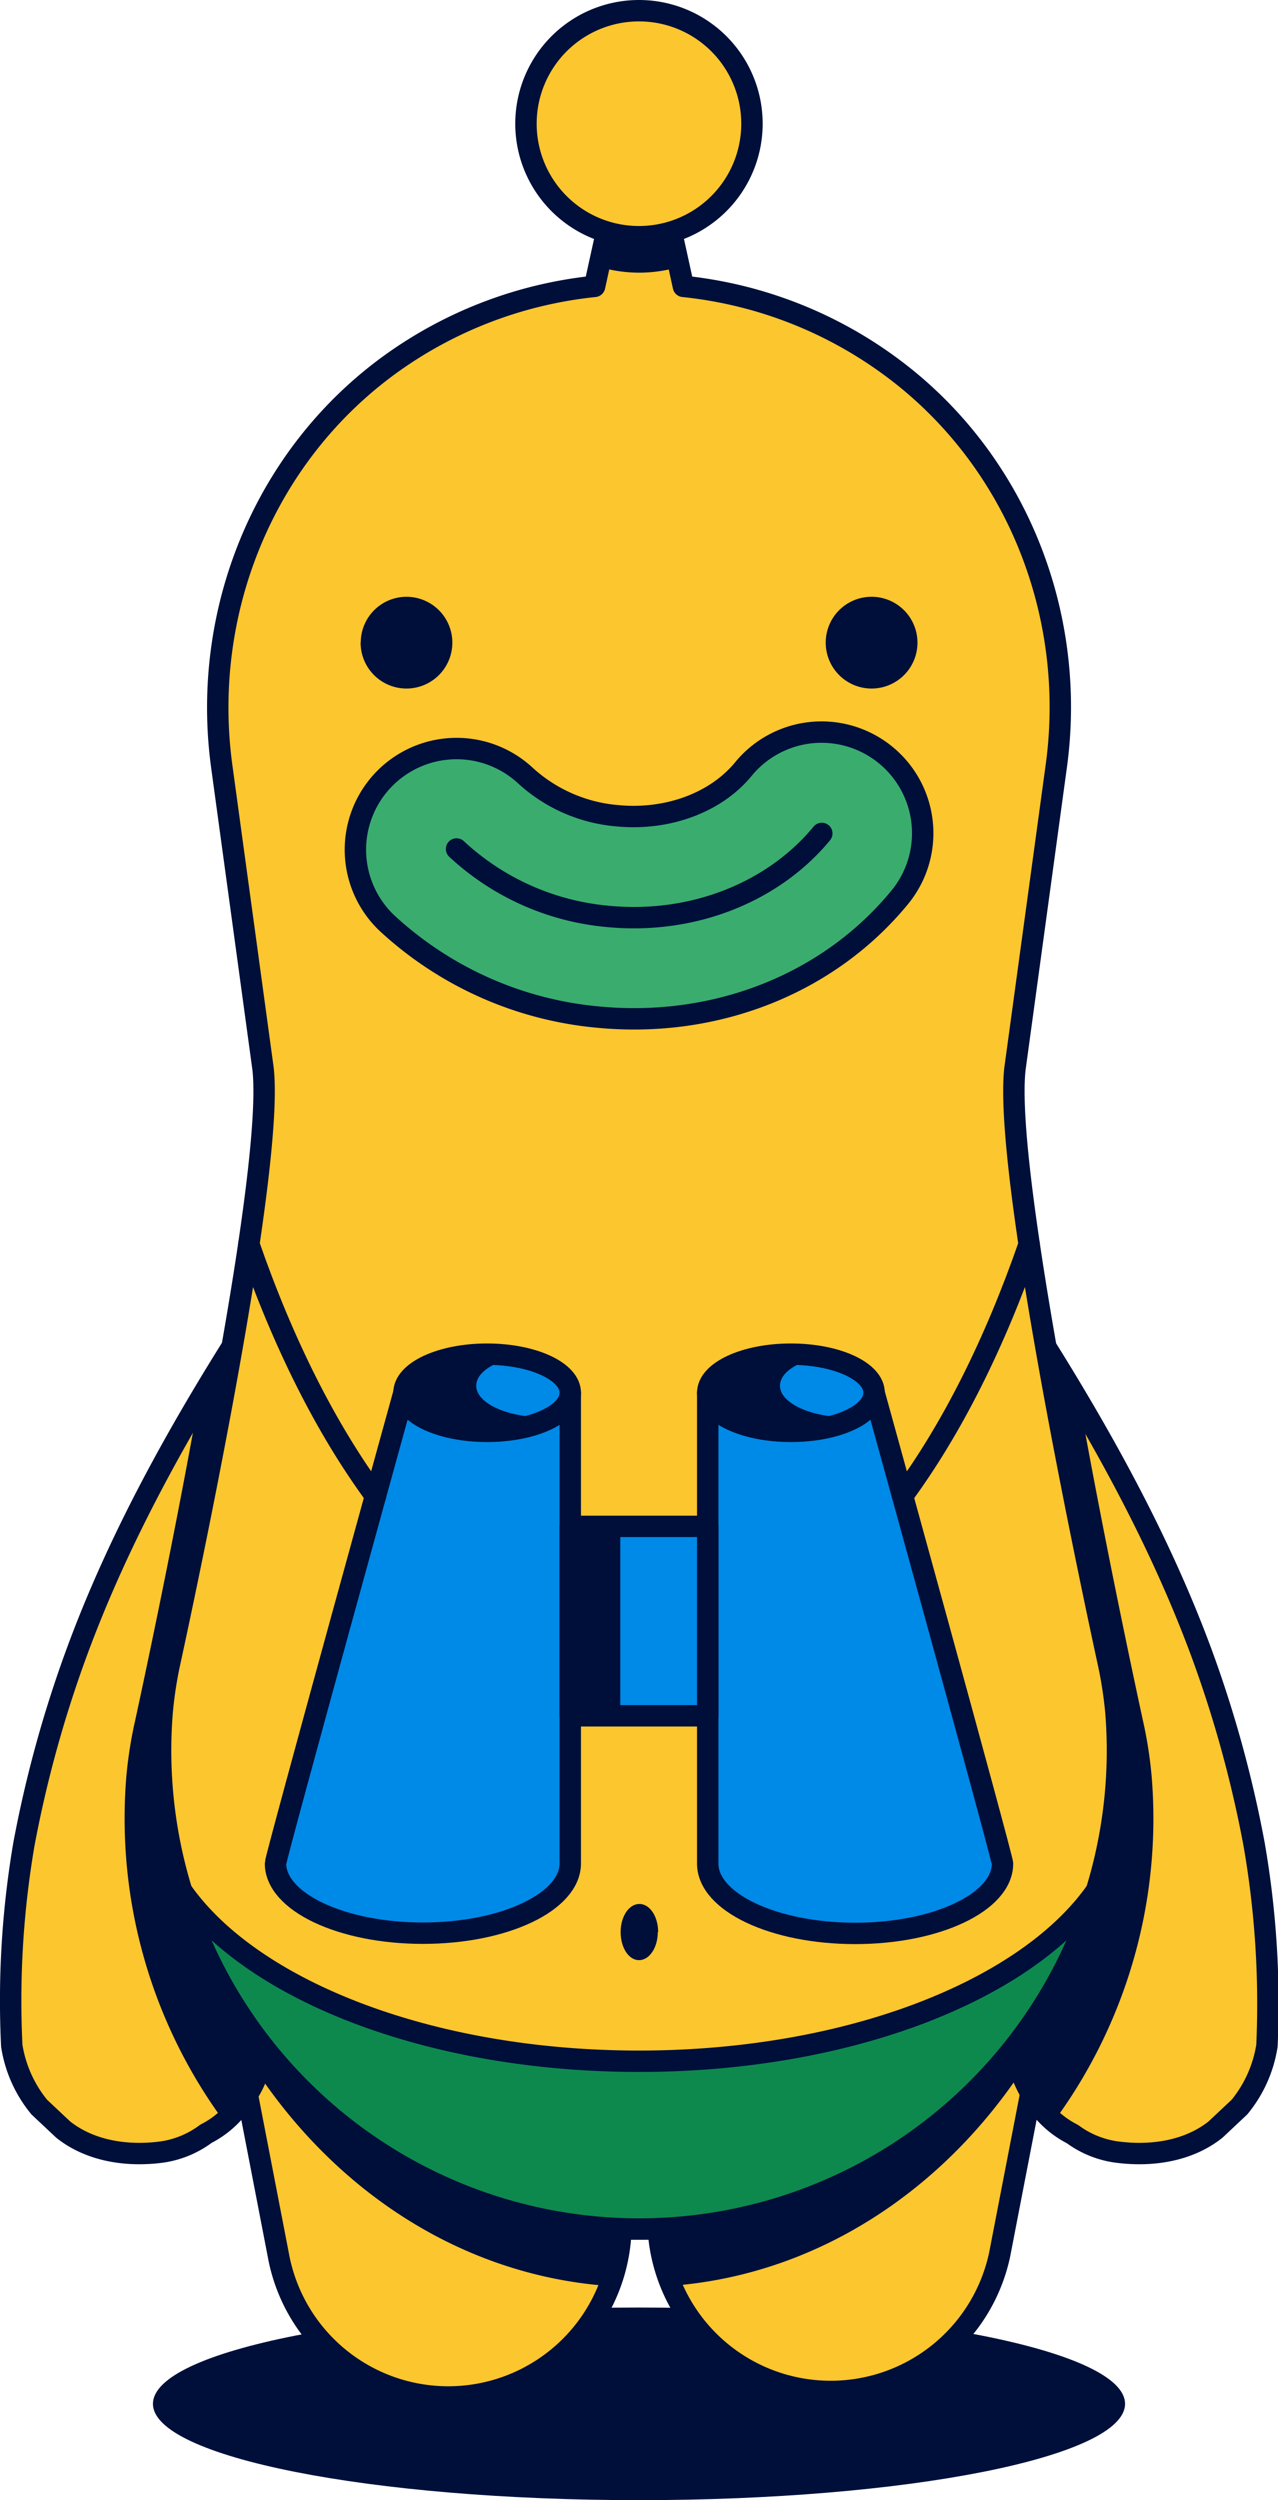 <svg xmlns="http://www.w3.org/2000/svg" viewBox="0 0 179.15 350.44">
  <title>Fichier 5</title>
  <g id="Calque_2" data-name="Calque 2">
    <g id="Calque_1-2" data-name="Calque 1">
      <g>
        <path d="M21.44,336.94c0,7.45,30.5,13.5,68.14,13.5s68.13-6.05,68.13-13.5-30.5-13.5-68.13-13.5-68.14,6-68.14,13.5" style="fill: #000f3a"/>
        <path d="M151.14,259.1l-11,56.87a24.21,24.21,0,0,1-47.53-9.21l11-56.88Z" style="fill: #fcc62e"/>
        <path d="M151.14,259.1l-11,56.87a24.21,24.21,0,0,1-47.53-9.21l11-56.88Z" style="fill: none;stroke: #000f3a;stroke-linecap: round;stroke-linejoin: round;stroke-width: 3px"/>
        <path d="M28,259.1,39,316a24.21,24.21,0,1,0,47.53-9.21l-11-56.88Z" style="fill: #fcc62e"/>
        <path d="M28,259.1,39,316a24.21,24.21,0,1,0,47.53-9.21l-11-56.88Z" style="fill: none;stroke: #000f3a;stroke-linecap: round;stroke-linejoin: round;stroke-width: 3px"/>
        <path d="M146,285.81l5.17-26.67C142,268.24,122.4,275,98.47,276.4l-5.89,30.36a24.12,24.12,0,0,0,1.32,13.65c22-1.58,40.93-15.11,52.06-34.6" style="fill: #000f3a"/>
        <path d="M33.19,285.8c11.13,19.5,30,33,52.06,34.61a24,24,0,0,0,1.31-13.65L80.68,276.4C56.75,275,37.12,268.24,28,259.13Z" style="fill: #000f3a"/>
        <path d="M3.35,258.51a166.83,166.83,0,0,1,7.44-27C17,214.64,26,198.83,35.72,183.76c5.18-8,10.62-15.93,16.06-23.81a18.43,18.43,0,0,1,11.75-7.2,13.52,13.52,0,0,1,7.09.44A13.53,13.53,0,0,1,76.93,156c3.64,2.89,6.66,7,7.2,11.74a19.16,19.16,0,0,1-3.21,13.4c-9.15,13.23-18.28,26.5-26.14,40.55a170.2,170.2,0,0,0-14.73,36.52,114.51,114.51,0,0,0-2.82,23.39,13.46,13.46,0,0,1-.52,6.64A13.48,13.48,0,0,1,34,294.5a13.57,13.57,0,0,1-5.14,4.59,13.49,13.49,0,0,1-6.61,2.61c-4.63.53-9.64-.22-13.4-3.21l-3.35-3.15a17.91,17.91,0,0,1-3.85-8.59,130.26,130.26,0,0,1,1.75-28.24" style="fill: #fcc62e"/>
        <path d="M3.35,258.51a166.83,166.83,0,0,1,7.44-27C17,214.64,26,198.83,35.72,183.76c5.18-8,10.62-15.93,16.06-23.81a18.43,18.43,0,0,1,11.75-7.2,13.52,13.52,0,0,1,7.09.44A13.53,13.53,0,0,1,76.93,156c3.64,2.89,6.66,7,7.2,11.74a19.16,19.16,0,0,1-3.21,13.4c-9.15,13.23-18.28,26.5-26.14,40.55a170.2,170.2,0,0,0-14.73,36.52,114.51,114.51,0,0,0-2.82,23.39,13.46,13.46,0,0,1-.52,6.64A13.48,13.48,0,0,1,34,294.5a13.57,13.57,0,0,1-5.14,4.59,13.49,13.49,0,0,1-6.61,2.61c-4.63.53-9.64-.22-13.4-3.21l-3.35-3.15a17.91,17.91,0,0,1-3.85-8.59A130.26,130.26,0,0,1,3.35,258.51Z" style="fill: none;stroke: #000f3a;stroke-linecap: round;stroke-linejoin: round;stroke-width: 3px"/>
        <path d="M76.93,156a13.53,13.53,0,0,0-6.31-2.77,13.52,13.52,0,0,0-7.09-.44A18.43,18.43,0,0,0,51.78,160c-5.44,7.88-10.88,15.76-16.06,23.81-2.71,4.23-5.37,8.51-7.93,12.86-3.32,18.63-7.27,37.23-8.85,44.52A59.48,59.48,0,0,0,17.71,249,71.64,71.64,0,0,0,31.4,297.34,13.91,13.91,0,0,0,34,294.5a13.44,13.44,0,0,0,2.76-6.3,13.46,13.46,0,0,0,.52-6.64,114.51,114.51,0,0,1,2.82-23.39,170.2,170.2,0,0,1,14.73-36.52c7.86-14.05,17-27.32,26.14-40.55a19.16,19.16,0,0,0,3.21-13.4c-.54-4.77-3.56-8.85-7.2-11.74" style="fill: #000f3a"/>
        <path d="M175.8,258.51a165.81,165.81,0,0,0-7.44-27c-6.24-16.83-15.25-32.64-24.93-47.71-5.18-8-10.62-15.93-16.06-23.81a18.43,18.43,0,0,0-11.75-7.2,13.53,13.53,0,0,0-7.09.44,13.45,13.45,0,0,0-6.3,2.77c-3.65,2.89-6.67,7-7.21,11.74a19.16,19.16,0,0,0,3.21,13.4c9.15,13.23,18.28,26.5,26.14,40.55a170.2,170.2,0,0,1,14.73,36.52,114.51,114.51,0,0,1,2.82,23.39,20.24,20.24,0,0,0,3.29,12.94,13.47,13.47,0,0,0,5.13,4.59A13.53,13.53,0,0,0,157,301.7c4.63.53,9.64-.22,13.4-3.21l3.35-3.15a17.91,17.91,0,0,0,3.85-8.59,130.26,130.26,0,0,0-1.75-28.24" style="fill: #fcc62e"/>
        <path d="M175.8,258.51a165.81,165.81,0,0,0-7.44-27c-6.24-16.83-15.25-32.64-24.93-47.71-5.18-8-10.62-15.93-16.06-23.81a18.43,18.43,0,0,0-11.75-7.2,13.53,13.53,0,0,0-7.09.44,13.45,13.45,0,0,0-6.3,2.77c-3.65,2.89-6.67,7-7.21,11.74a19.16,19.16,0,0,0,3.21,13.4c9.15,13.23,18.28,26.5,26.14,40.55a170.2,170.2,0,0,1,14.73,36.52,114.51,114.51,0,0,1,2.82,23.39,20.24,20.24,0,0,0,3.29,12.94,13.47,13.47,0,0,0,5.13,4.59A13.53,13.53,0,0,0,157,301.7c4.63.53,9.64-.22,13.4-3.21l3.35-3.15a17.91,17.91,0,0,0,3.85-8.59A130.26,130.26,0,0,0,175.8,258.51Z" style="fill: none;stroke: #000f3a;stroke-linecap: round;stroke-linejoin: round;stroke-width: 3px"/>
        <path d="M161.44,249a59.74,59.74,0,0,0-1.23-7.86c-1.58-7.29-5.52-25.89-8.85-44.52-2.56-4.35-5.22-8.63-7.93-12.86-5.17-8-10.62-15.93-16.06-23.81a18.43,18.43,0,0,0-11.75-7.2,13.53,13.53,0,0,0-7.09.44,13.45,13.45,0,0,0-6.3,2.77c-3.65,2.89-6.67,7-7.21,11.74a19.16,19.16,0,0,0,3.21,13.4c9.15,13.23,18.28,26.5,26.14,40.55a170.2,170.2,0,0,1,14.73,36.52,114.51,114.51,0,0,1,2.82,23.39,20.24,20.24,0,0,0,3.29,12.94,13.58,13.58,0,0,0,2.54,2.84A71.59,71.59,0,0,0,161.44,249" style="fill: #000f3a"/>
        <path d="M156.43,240a58.19,58.19,0,0,0-1.15-7.31c-2.93-13.53-14.61-68.85-13-82.91l5.78-42.31c3-21.69-5.86-43.56-23.6-56.38A59.19,59.19,0,0,0,95.8,40.14l-3.29-15H86.64l-3.29,15A59.23,59.23,0,0,0,54.69,51.08C37,63.9,28.12,85.77,31.09,107.46l5.78,42.31c1.61,14.06-10.07,69.38-13,82.91A56.39,56.39,0,0,0,22.73,240a67.07,67.07,0,0,0,66.85,72.44h0A67.08,67.08,0,0,0,156.43,240" style="fill: #fcc62e"/>
        <path d="M156.43,240a58.19,58.19,0,0,0-1.15-7.31c-2.93-13.53-14.61-68.85-13-82.91l5.78-42.31c3-21.69-5.86-43.56-23.6-56.38A59.19,59.19,0,0,0,95.8,40.14l-3.29-15H86.64l-3.29,15A59.23,59.23,0,0,0,54.69,51.08C37,63.9,28.12,85.77,31.09,107.46l5.78,42.31c1.61,14.06-10.07,69.38-13,82.91A56.39,56.39,0,0,0,22.73,240a67.07,67.07,0,0,0,66.85,72.44h0A67.08,67.08,0,0,0,156.43,240Z" style="fill: none;stroke: #000f3a;stroke-linecap: round;stroke-linejoin: round;stroke-width: 3px"/>
        <path d="M89.58,38.22a20.09,20.09,0,0,0,5.62-.81L92.51,25.12H86.64L84,37.41a20.11,20.11,0,0,0,5.63.81" style="fill: #000f3a"/>
        <path d="M105.41,17.34A15.84,15.84,0,1,1,89.58,1.5a15.83,15.83,0,0,1,15.83,15.84" style="fill: #fcc62e"/>
        <path d="M105.41,17.34A15.84,15.84,0,1,1,89.58,1.5,15.83,15.83,0,0,1,105.41,17.34Z" style="fill: none;stroke: #000f3a;stroke-linecap: round;stroke-linejoin: round;stroke-width: 3px"/>
        <path d="M50.55,90.07A6.43,6.43,0,1,0,57,83.65a6.42,6.42,0,0,0-6.43,6.42" style="fill: #000f3a"/>
        <path d="M115.75,90.07a6.43,6.43,0,1,0,6.42-6.42,6.42,6.42,0,0,0-6.42,6.42" style="fill: #000f3a"/>
        <path d="M92.21,270.81c0,2.18-1.18,3.94-2.63,3.94S87,273,87,270.81s1.17-3.94,2.63-3.94,2.63,1.76,2.63,3.94" style="fill: #000f3a"/>
        <path d="M124.2,105.87a14.17,14.17,0,0,0-20,1.94c-3.87,4.71-10.65,7.21-17.68,6.53a21.77,21.77,0,0,1-12.87-5.63,14.18,14.18,0,0,0-19.49,20.6,50.28,50.28,0,0,0,29.64,13.25c16.55,1.6,32.36-4.66,42.29-16.74a14.16,14.16,0,0,0-1.94-19.95" style="fill: #3aad6e"/>
        <path d="M124.2,105.87a14.17,14.17,0,0,0-20,1.94c-3.87,4.71-10.65,7.21-17.68,6.53a21.77,21.77,0,0,1-12.87-5.63,14.18,14.18,0,0,0-19.49,20.6,50.28,50.28,0,0,0,29.64,13.25c16.55,1.6,32.36-4.66,42.29-16.74A14.16,14.16,0,0,0,124.2,105.87Z" style="fill: none;stroke: #000f3a;stroke-linecap: round;stroke-linejoin: round;stroke-width: 3px"/>
        <path d="M115.2,116.82c-6.63,8.06-17.83,12.8-30,11.63A35.85,35.85,0,0,1,64,119" style="fill: none;stroke: #000f3a;stroke-linecap: round;stroke-linejoin: round;stroke-width: 3px"/>
        <path d="M89.58,288.92c-29.34,0-54.35-9.93-64.11-23.88a67.05,67.05,0,0,0,128.21,0c-9.76,13.95-34.77,23.88-64.1,23.88" style="fill: #0e894e"/>
        <path d="M89.58,288.92c-29.34,0-54.35-9.93-64.11-23.88a67.05,67.05,0,0,0,128.21,0C143.92,279,118.91,288.92,89.58,288.92Z" style="fill: none;stroke: #000f3a;stroke-linecap: round;stroke-linejoin: round;stroke-width: 3px"/>
        <path d="M38.62,261.19c0,5.4,9.25,9.78,20.66,9.78s20.66-4.38,20.66-9.78v-66H56.63s-18,65.13-18,66" style="fill: #008ae8"/>
        <path d="M38.62,261.19c0,5.4,9.25,9.78,20.66,9.78s20.66-4.38,20.66-9.78v-66H56.63S38.62,260.35,38.62,261.19Z" style="fill: none;stroke: #000f3a;stroke-linecap: round;stroke-linejoin: round;stroke-width: 3px"/>
        <path d="M79.94,195.22c0,3-5.22,5.41-11.66,5.41s-11.65-2.42-11.65-5.41,5.22-5.41,11.65-5.41,11.66,2.42,11.66,5.41" style="fill: #008ae8"/>
        <path d="M79.94,195.22c0,3-5.22,5.41-11.66,5.41s-11.65-2.42-11.65-5.41,5.22-5.41,11.65-5.41S79.94,192.23,79.94,195.22Z" style="fill: none;stroke: #000f3a;stroke-linecap: round;stroke-linejoin: round;stroke-width: 3px"/>
        <path d="M122.53,195.22H99.21v66c0,5.4,9.25,9.78,20.66,9.78s20.66-4.38,20.66-9.78c0-.84-18-66-18-66" style="fill: #008ae8"/>
        <path d="M122.53,195.22H99.21v66c0,5.4,9.25,9.78,20.66,9.78s20.66-4.38,20.66-9.78C140.53,260.35,122.53,195.22,122.53,195.22Z" style="fill: none;stroke: #000f3a;stroke-linecap: round;stroke-linejoin: round;stroke-width: 3px"/>
        <path d="M122.53,195.22c0,3-5.22,5.41-11.66,5.41s-11.66-2.42-11.66-5.41,5.22-5.41,11.66-5.41,11.66,2.42,11.66,5.41" style="fill: #008ae8"/>
        <path d="M122.53,195.22c0,3-5.22,5.41-11.66,5.41s-11.66-2.42-11.66-5.41,5.22-5.41,11.66-5.41S122.53,192.23,122.53,195.22Z" style="fill: none;stroke: #000f3a;stroke-linecap: round;stroke-linejoin: round;stroke-width: 3px"/>
        <rect x="79.94" y="213.95" width="19.27" height="26.55" style="fill: #008ae8"/>
        <rect x="79.94" y="213.95" width="19.27" height="26.55" style="fill: none;stroke: #000f3a;stroke-linecap: round;stroke-linejoin: round;stroke-width: 3px"/>
        <rect x="79.94" y="213.95" width="7.01" height="26.55" style="fill: #000f3a"/>
        <path d="M118.87,198.66c-5.26,0-9.53-2-9.53-4.43,0-1.81,2.36-3.37,5.73-4a23.28,23.28,0,0,0-4.2-.37c-6.44,0-11.66,2.42-11.66,5.41s5.22,5.41,11.66,5.41a19,19,0,0,0,9-2c-.35,0-.69,0-1,0" style="fill: #000f3a"/>
        <path d="M76.29,198.66c-5.27,0-9.53-2-9.53-4.43,0-1.81,2.36-3.37,5.73-4a23.39,23.39,0,0,0-4.21-.37c-6.43,0-11.65,2.42-11.65,5.41s5.22,5.41,11.65,5.41a19,19,0,0,0,9-2c-.34,0-.69,0-1,0" style="fill: #000f3a"/>
        <path d="M34.88,174.4c4.81,13.89,10.83,25.86,17.76,35.28" style="fill: none;stroke: #000f3a;stroke-linecap: round;stroke-linejoin: round;stroke-width: 3px"/>
        <path d="M126.52,209.68c6.92-9.41,12.94-21.39,17.75-35.28" style="fill: none;stroke: #000f3a;stroke-linecap: round;stroke-linejoin: round;stroke-width: 3px"/>
      </g>
    </g>
  </g>
</svg>

